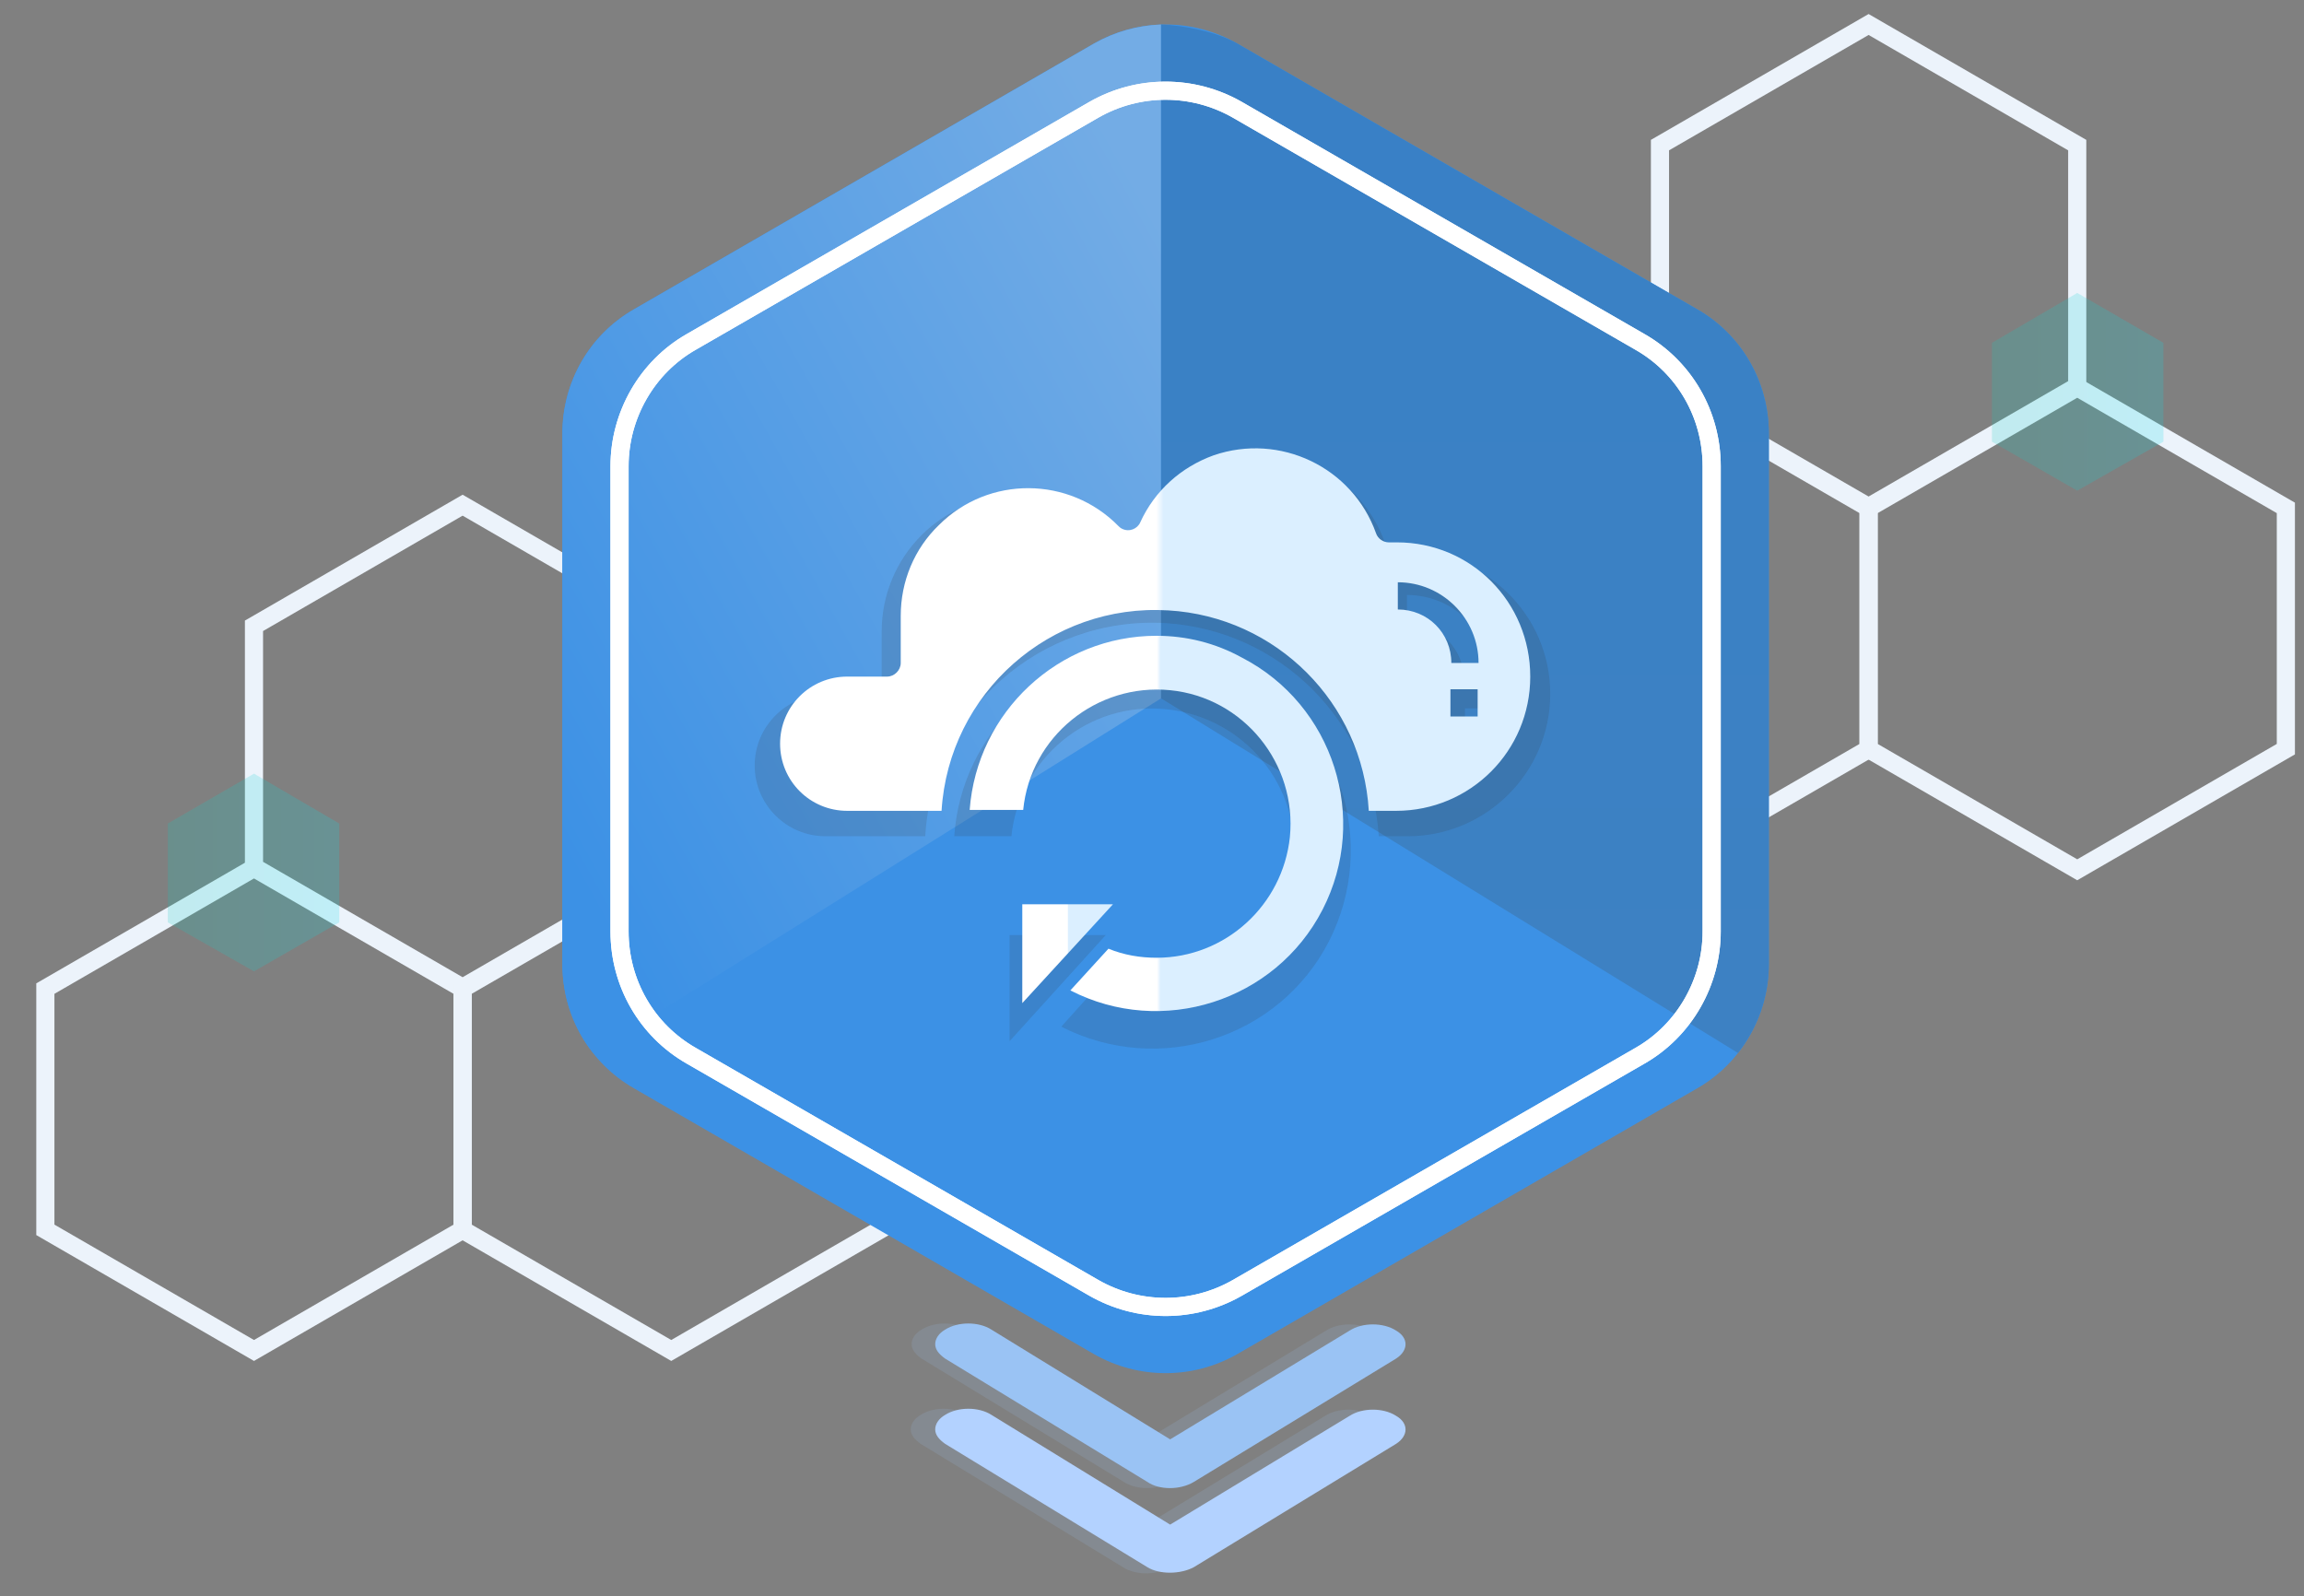 <?xml version="1.0" encoding="utf-8"?>
<!-- Generator: Adobe Illustrator 21.0.0, SVG Export Plug-In . SVG Version: 6.00 Build 0)  -->
<svg version="1.1" id="Layer_1" xmlns="http://www.w3.org/2000/svg" xmlns:xlink="http://www.w3.org/1999/xlink" x="0px" y="0px"
	 viewBox="0 0 254 176" style="enable-background:new 0 0 254 176;" xml:space="preserve">
<rect x="0" y="0" width="254" height="176" fill="#808080" stroke="none"/>
<style type="text/css">
	.st0{fill:none;stroke:#ECF3FB;stroke-width:2;stroke-miterlimit:10;}
	.st1{opacity:0.2;fill:url(#SVGID_1_);enable-background:new    ;}
	.st2{opacity:0.2;fill:url(#SVGID_2_);enable-background:new    ;}
	.st3{fill:#3C91E5;}
	.st4{fill:url(#SVGID_3_);}
	.st5{fill:url(#SVGID_4_);}
	.st6{fill:none;stroke:#FFFFFF;stroke-width:2;stroke-miterlimit:10;}
	.st7{opacity:0.15;fill:#9AC3F4;enable-background:new    ;}
	.st8{fill:#B3D2FF;}
	.st9{fill:#9AC3F4;}
	.st10{opacity:0.15;}
	.st11{fill:#333333;}
	.st12{fill:url(#SVGID_5_);}
	.st13{fill:url(#SVGID_6_);}
	.st14{fill:url(#SVGID_7_);}
</style>
<g>
	<g>
		<polygon class="st0" points="28,69 28,95.6 51,108.9 74,95.6 74,69 51,55.7 		"/>
		<polygon class="st0" points="5,109 5,135.6 28,148.9 51,135.6 51,109 28,95.7 		"/>
		<polygon class="st0" points="51,109 51,135.6 74,148.9 97,135.6 97,109 74,95.7 		"/>
	</g>
	
		<linearGradient id="SVGID_1_" gradientUnits="userSpaceOnUse" x1="18.5" y1="220.2" x2="37.4" y2="220.2" gradientTransform="matrix(1 0 0 1 0 -124)">
		<stop  offset="0" style="stop-color:#16CBBF"/>
		<stop  offset="1" style="stop-color:#0EDCE7"/>
	</linearGradient>
	<polygon class="st1" points="18.5,90.8 18.5,101.7 28,107.1 37.4,101.7 37.4,90.8 28,85.3 	"/>
</g>
<g>
	<g>
		<polygon class="st0" points="229,16 229,42.6 206,55.9 183,42.6 183,16 206,2.7 		"/>
		<polygon class="st0" points="252,56 252,82.6 229,95.9 206,82.6 206,56 229,42.7 		"/>
		<polygon class="st0" points="206,56 206,82.6 183,95.9 160,82.6 160,56 183,42.7 		"/>
	</g>
	
		<linearGradient id="SVGID_2_" gradientUnits="userSpaceOnUse" x1="219.6" y1="167.2" x2="238.5" y2="167.2" gradientTransform="matrix(1 0 0 1 0 -124)">
		<stop  offset="0" style="stop-color:#16CBBF"/>
		<stop  offset="1" style="stop-color:#0EDCE7"/>
	</linearGradient>
	<polygon class="st2" points="238.5,37.8 238.5,48.7 229,54.1 219.6,48.7 219.6,37.8 229,32.3 	"/>
</g>
<path class="st3" d="M62,47.8v58.5c0,5.7,3,10.9,7.9,13.7l50.7,29.3c4.9,2.8,10.9,2.8,15.8,0l50.7-29.3c4.9-2.8,7.9-8.1,7.9-13.7
	V47.8c0-5.7-3-10.9-7.9-13.7L136.4,4.8c-4.9-2.8-10.9-2.8-15.8,0L69.9,34.1C65,36.9,62,42.1,62,47.8z"/>
<linearGradient id="SVGID_3_" gradientUnits="userSpaceOnUse" x1="134.953" y1="166.887" x2="54.953" y2="122.387" gradientTransform="matrix(1 0 0 -1 0 204)">
	<stop  offset="0" style="stop-color:#73ACE5"/>
	<stop  offset="1" style="stop-color:#3C91E5"/>
</linearGradient>
<path class="st4" d="M128,2.7c-2.6,0.1-5.1,0.8-7.4,2.1L69.9,34.1c-4.9,2.8-7.9,8-7.9,13.7v58.5c0,3.6,1.2,7.1,3.4,9.8L128,77V2.7z"
	/>
<linearGradient id="SVGID_4_" gradientUnits="userSpaceOnUse" x1="161.5" y1="296.401" x2="161.5" y2="65.335" gradientTransform="matrix(1 0 0 -1 0 204)">
	<stop  offset="0" style="stop-color:#3580C9"/>
	<stop  offset="1" style="stop-color:#3E81C2"/>
</linearGradient>
<path class="st5" d="M187.1,34.1L136.4,4.8c-2.3-1.3-5.9-2-8.4-2.1V77l63.6,39.1c2.2-2.8,3.4-6.2,3.4-9.8V47.8
	C195,42.1,192,36.9,187.1,34.1z"/>
<path class="st6" d="M68.3,51.4v51.3c0,5.7,3,10.9,7.9,13.7l44.4,25.6c4.9,2.8,10.9,2.8,15.8,0l44.4-25.6c4.9-2.8,7.9-8.1,7.9-13.7
	V51.4c0-5.7-3-10.9-7.9-13.7l-44.4-25.6c-4.9-2.8-10.9-2.8-15.8,0L76.2,37.7C71.3,40.5,68.3,45.8,68.3,51.4z"/>
<path class="st6" d="M68.3,51.4v51.3c0,5.7,3,10.9,7.9,13.7l44.4,25.6c4.9,2.8,10.9,2.8,15.8,0l44.4-25.6c4.9-2.8,7.9-8.1,7.9-13.7
	V51.4c0-5.7-3-10.9-7.9-13.7l-44.4-25.6c-4.9-2.8-10.9-2.8-15.8,0L76.2,37.7C71.3,40.5,68.3,45.8,68.3,51.4z"/>
<g>
	<path class="st7" d="M126.4,168.1L106.6,156c-1.4-0.9-3.7-0.9-5.1,0c-0.7,0.4-1.1,1-1.1,1.6s0.4,1.1,1.1,1.6l22.3,13.6
		c1.4,0.9,3.7,0.9,5.1,0l22.3-13.6c1.4-0.9,1.4-2.3,0-3.1c-1.4-0.9-3.7-0.9-5.1,0L126.4,168.1z"/>
	<path class="st7" d="M126.4,158.7l-19.7-12.1c-1.4-0.9-3.7-0.9-5.1,0c-0.7,0.4-1.1,1-1.1,1.6s0.4,1.1,1.1,1.6l22.3,13.6
		c1.4,0.9,3.7,0.9,5.1,0l22.3-13.6c1.4-0.9,1.4-2.3,0-3.1c-1.4-0.9-3.7-0.9-5.1,0L126.4,158.7z"/>
	<g>
		<path class="st8" d="M131.6,172.8l22.3-13.6c1.4-0.9,1.4-2.3,0-3.1c-1.4-0.9-3.7-0.9-5.1,0l-19.8,12L109.3,156
			c-1.4-0.9-3.7-0.9-5.1,0c-0.7,0.4-1.1,1-1.1,1.6s0.4,1.1,1.1,1.6l22.3,13.6C127.8,173.6,130.1,173.6,131.6,172.8z"/>
		<path class="st9" d="M131.6,163.4l22.3-13.6c1.4-0.9,1.4-2.3,0-3.1c-1.4-0.9-3.7-0.9-5.1,0l-19.8,12l-19.7-12.1
			c-1.4-0.9-3.7-0.9-5.1,0c-0.7,0.4-1.1,1-1.1,1.6s0.4,1.1,1.1,1.6l22.3,13.6C127.8,164.3,130.1,164.3,131.6,163.4z"/>
	</g>
</g>
<g>
	<g class="st10">
		<path class="st11" d="M155.2,60.9h-1c-0.7,0-1.3-0.4-1.5-1c-2.7-7.7-11.2-11.8-18.9-9.1c-3.8,1.3-6.9,4.2-8.6,7.8
			c-0.4,0.8-1.3,1.1-2.1,0.8c-0.2-0.1-0.3-0.2-0.5-0.3c-5.8-5.8-15.2-5.9-21-0.1c-2.8,2.8-4.4,6.6-4.4,10.6V75
			c0,0.9-0.7,1.6-1.6,1.6H91c-4.3,0-7.8,3.5-7.8,7.8s3.5,7.8,7.8,7.8h11c0.8-13.8,12.7-24.3,26.5-23.5c12.6,0.8,22.7,10.8,23.5,23.5
			h3.2c8.6,0,15.7-7,15.7-15.7S163.8,60.9,155.2,60.9z M164.6,81.2h-3.1v-3.1h3.1V81.2z M161.4,75c0-3.5-2.8-6.3-6.3-6.3v-3.1
			c5.2,0,9.4,4.2,9.4,9.4H161.4z"/>
		<polygon class="st11" points="111.3,103.1 111.3,114.8 121.9,103.1 		"/>
		<path class="st11" d="M127,71.8c-11.5,0-21,8.9-21.8,20.4h6.3c0.9-8.6,8.5-14.9,17.1-14s14.9,8.5,14,17.1
			c-0.8,8-7.5,14.1-15.6,14.1c-1.9,0-3.8-0.4-5.6-1.1l-4.4,4.9c10.8,5.5,24,1.3,29.5-9.4c5.5-10.8,1.3-24-9.4-29.5
			C133.9,72.7,130.5,71.8,127,71.8z"/>
	</g>
	<g>
		
			<linearGradient id="SVGID_5_" gradientUnits="userSpaceOnUse" x1="86.116" y1="108.584" x2="168.816" y2="108.584" gradientTransform="matrix(1 0 0 -1 0 178)">
			<stop  offset="0" style="stop-color:#FFFFFF"/>
			<stop  offset="0.5" style="stop-color:#FFFFFF"/>
			<stop  offset="0.51" style="stop-color:#DBEFFF"/>
			<stop  offset="1" style="stop-color:#DBEFFF"/>
		</linearGradient>
		<path class="st12" d="M154,59.8h-0.9c-0.6,0-1.2-0.4-1.4-1c-2.6-7.3-10.6-11.1-17.9-8.6c-3.6,1.3-6.5,3.9-8.1,7.4
			c-0.3,0.7-1.2,1.1-2,0.7c-0.2-0.1-0.3-0.2-0.4-0.3c-5.4-5.5-14.3-5.6-19.8-0.1c-2.7,2.6-4.2,6.2-4.2,10v5.2c0,0.8-0.7,1.5-1.5,1.5
			h-4.4c-4.1,0-7.4,3.3-7.4,7.4s3.3,7.4,7.4,7.4h10.4c0.8-13,12-22.9,25-22.1c11.9,0.7,21.4,10.2,22.1,22.1h3
			c8.2,0,14.8-6.6,14.8-14.8S162.2,59.8,154,59.8z M162.9,79h-3v-3h3V79z M160,73.1c0-3.3-2.6-5.9-5.9-5.9v-3c4.9,0,8.9,4,8.9,8.9
			H160z"/>
		
			<linearGradient id="SVGID_6_" gradientUnits="userSpaceOnUse" x1="112.7" y1="72.85" x2="122.652" y2="72.85" gradientTransform="matrix(1 0 0 -1 0 178)">
			<stop  offset="0" style="stop-color:#FFFFFF"/>
			<stop  offset="0.5" style="stop-color:#FFFFFF"/>
			<stop  offset="0.51" style="stop-color:#DBEFFF"/>
			<stop  offset="1" style="stop-color:#DBEFFF"/>
		</linearGradient>
		<polygon class="st13" points="112.7,99.7 112.7,110.6 122.7,99.7 		"/>
		
			<linearGradient id="SVGID_7_" gradientUnits="userSpaceOnUse" x1="106.9" y1="87.21" x2="148.181" y2="87.21" gradientTransform="matrix(1 0 0 -1 0 178)">
			<stop  offset="0" style="stop-color:#FFFFFF"/>
			<stop  offset="0.5" style="stop-color:#FFFFFF"/>
			<stop  offset="0.51" style="stop-color:#DBEFFF"/>
			<stop  offset="1" style="stop-color:#DBEFFF"/>
		</linearGradient>
		<path class="st14" d="M127.5,70.1c-10.8,0-19.8,8.4-20.6,19.2h5.9c0.8-8.1,8.1-14,16.2-13.2s14,8.1,13.2,16.2
			c-0.8,7.5-7.1,13.3-14.7,13.3c-1.8,0-3.6-0.3-5.3-1l-4.2,4.6c10.1,5.2,22.6,1.2,27.8-8.9s1.2-22.6-8.9-27.8
			C134,70.9,130.8,70.1,127.5,70.1z"/>
	</g>
</g>
</svg>
